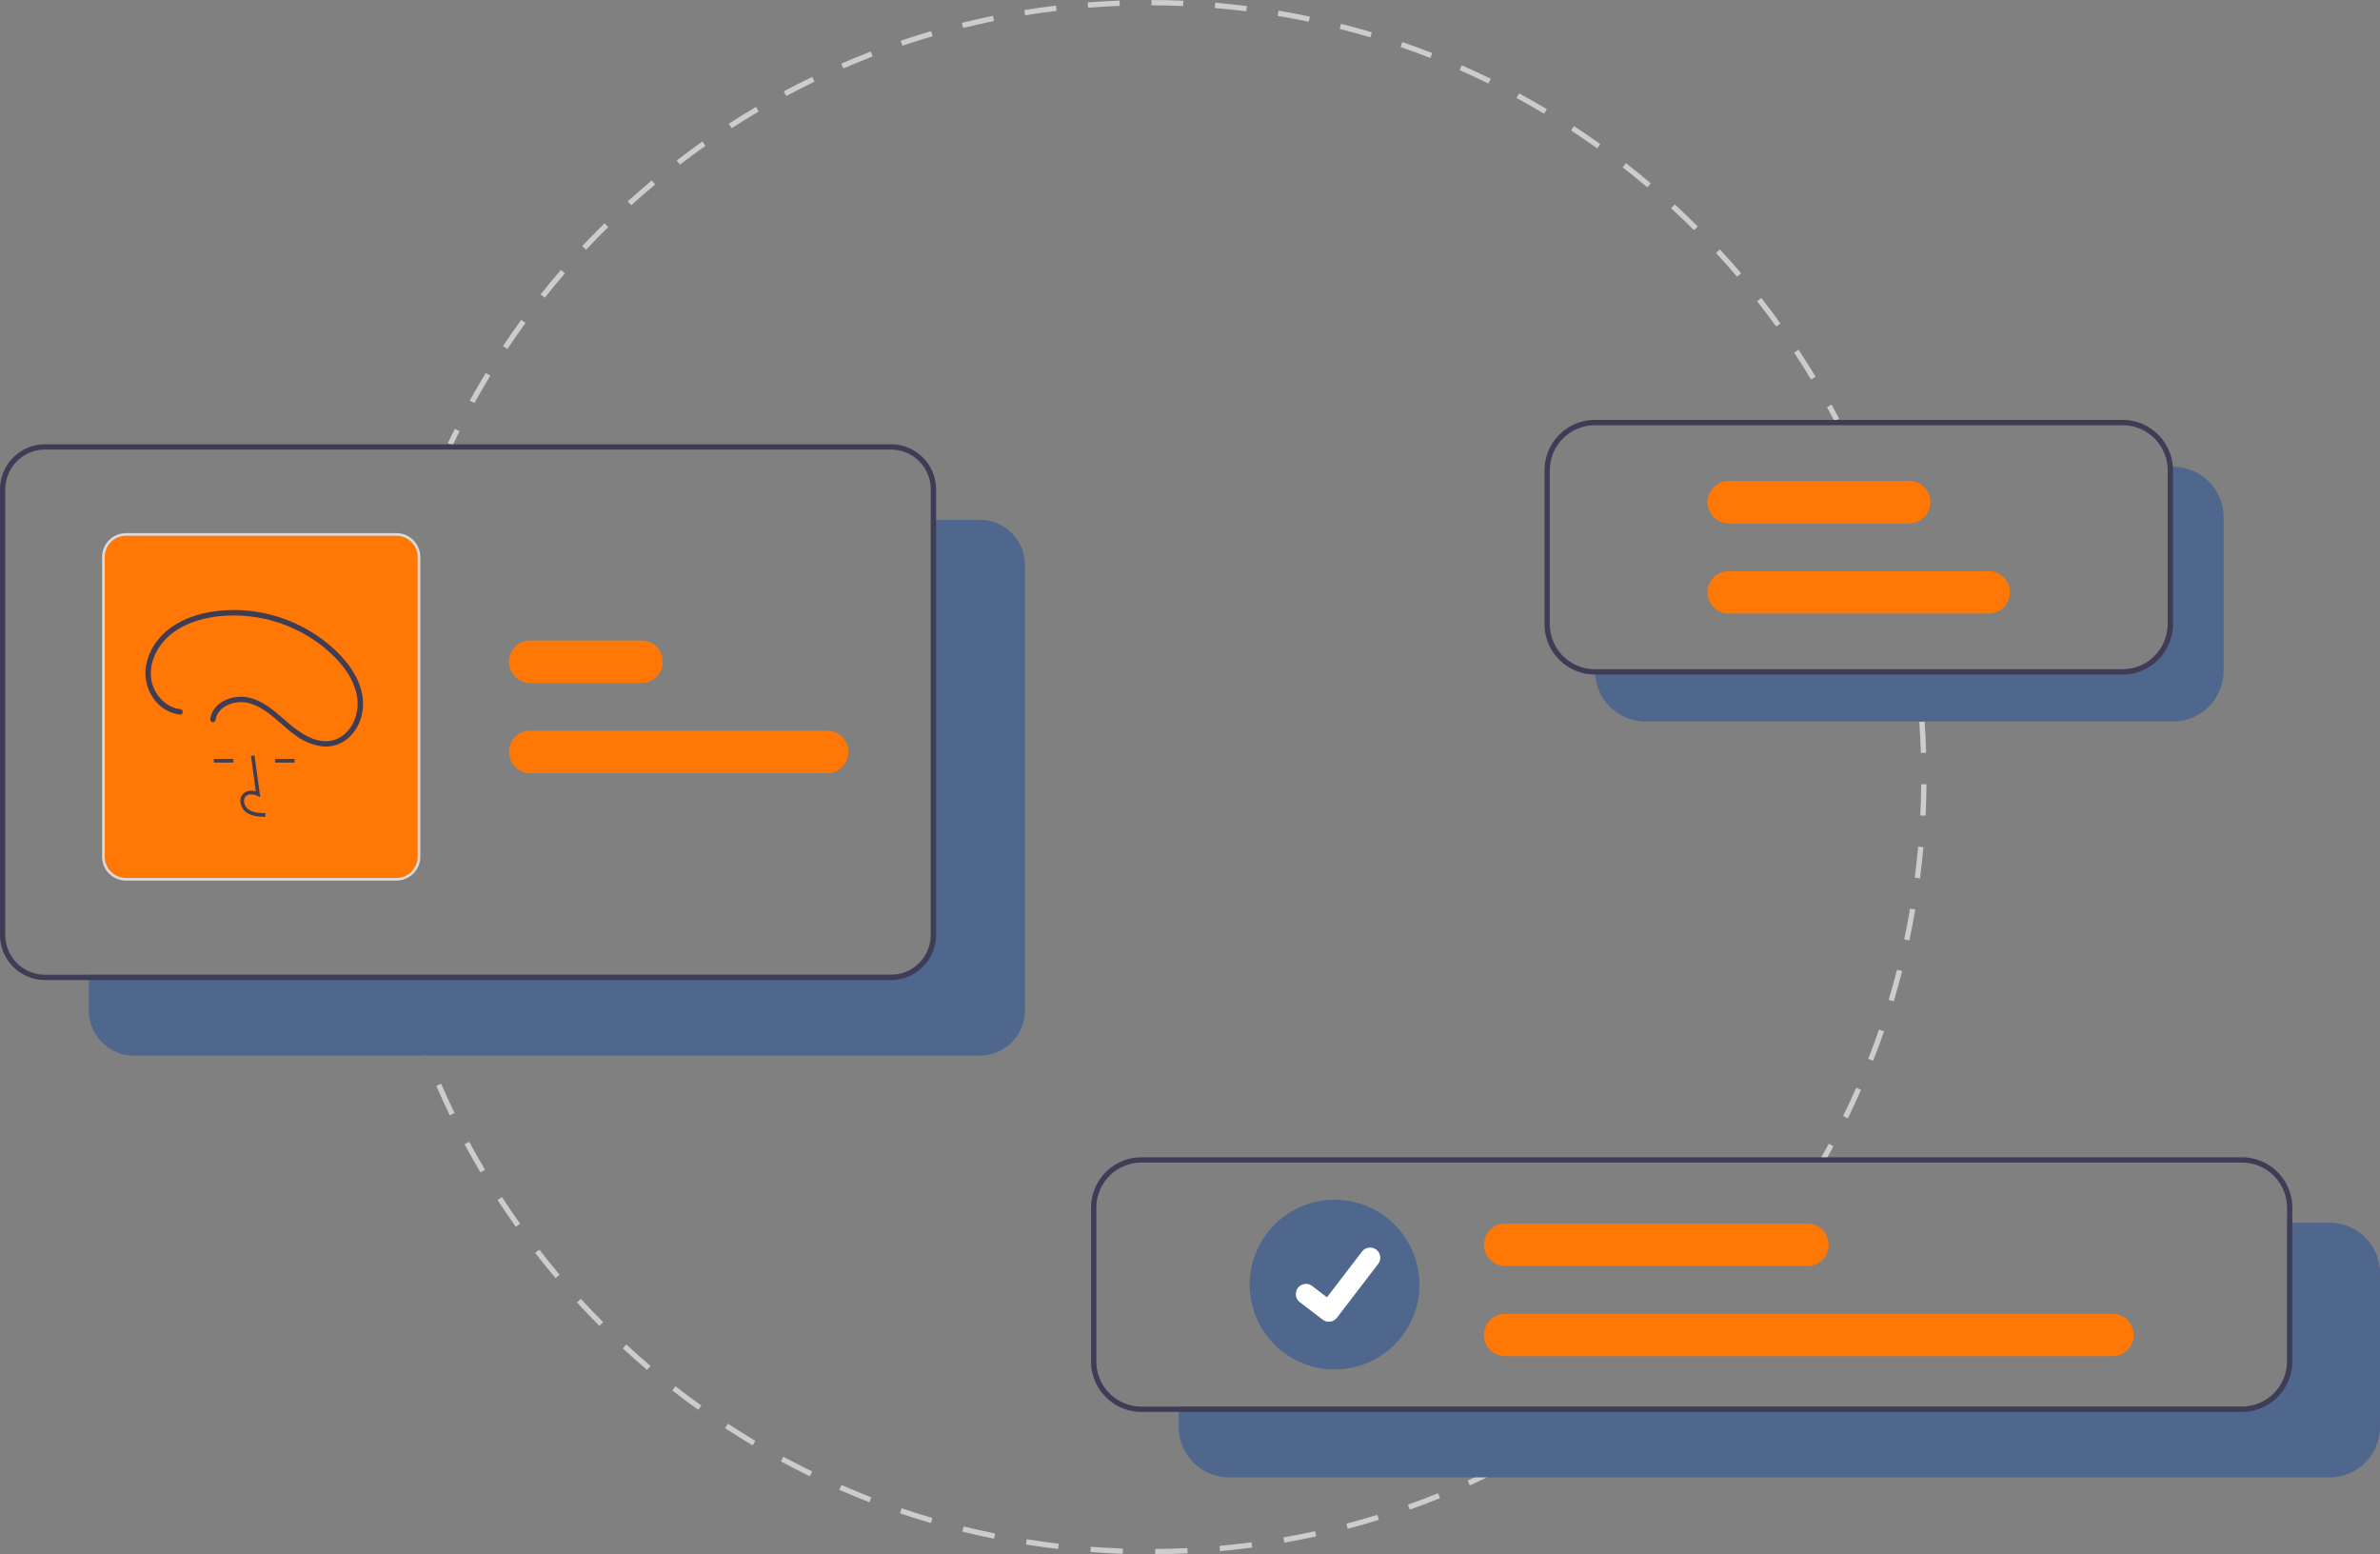 <svg xmlns="http://www.w3.org/2000/svg" data-name="Layer 1" width="897.5" height="585.991"><rect width="100%" height="100%" fill="#808080" stroke="none"/><rect id="backgroundrect" width="100%" height="100%" x="0" y="0" fill="none" stroke="none"/><g class="currentLayer" style=""><title>Layer 1</title><path d="M596.985,536.185 l-1.118,-1.658 q2.479,-1.671 4.922,-3.389 l1.151,1.636 Q599.481,534.504 596.985,536.185 z" fill="#ccc" id="svg_1"/><path d="M435.632,585.991 l-0.014,-2 c4.044,-0.029 8.132,-0.142 12.15,-0.336 l0.097,1.998 C443.819,585.848 439.703,585.962 435.632,585.991 zm-12.235,-0.163 c-4.061,-0.138 -8.171,-0.362 -12.218,-0.667 l0.15,-1.994 c4.019,0.303 8.102,0.526 12.135,0.662 zm36.671,-1.018 l-0.179,-1.992 c4.014,-0.36 8.077,-0.811 12.076,-1.339 l0.262,1.982 C468.2,583.994 464.109,584.448 460.068,584.811 zm-61.069,-0.821 c-4.042,-0.474 -8.12,-1.039 -12.121,-1.679 l0.316,-1.975 c3.973,0.635 8.023,1.196 12.038,1.667 zm85.32,-2.382 l-0.344,-1.97 c3.969,-0.694 7.98,-1.482 11.922,-2.344 l0.427,1.954 C492.354,580.115 488.315,580.909 484.319,581.607 zm-109.48,-1.481 c-3.979,-0.809 -7.996,-1.713 -11.938,-2.688 l0.48,-1.941 c3.915,0.968 7.904,1.866 11.856,2.669 zm133.381,-3.74 l-0.508,-1.935 c3.9,-1.025 7.831,-2.148 11.684,-3.336 l0.59,1.911 C516.105,574.223 512.146,575.353 508.219,576.386 zm-157.161,-2.145 c-3.902,-1.142 -7.836,-2.384 -11.693,-3.691 l0.642,-1.895 c3.831,1.299 7.738,2.532 11.613,3.666 zm180.54,-5.068 L530.929,567.289 c3.8,-1.35 7.623,-2.799 11.363,-4.307 l0.748,1.854 C539.274,566.355 535.425,567.814 531.598,569.173 zm-203.758,-2.804 c-3.797,-1.469 -7.611,-3.037 -11.335,-4.661 l0.799,-1.833 c3.699,1.613 7.487,3.17 11.258,4.629 zm226.45,-6.348 l-0.826,-1.821 c3.678,-1.667 7.366,-3.432 10.962,-5.247 l0.901,1.785 C561.707,556.566 557.993,558.343 554.29,560.021 zm-248.913,-3.446 c-3.655,-1.78 -7.322,-3.662 -10.9,-5.594 l0.95,-1.76 c3.553,1.918 7.195,3.788 10.825,5.556 zM576.135,548.998 l-0.975,-1.746 c3.523,-1.967 7.051,-4.035 10.485,-6.146 l1.047,1.704 C583.234,544.935 579.682,547.017 576.135,548.998 zm-292.311,-4.061 c-3.489,-2.077 -6.984,-4.259 -10.39,-6.484 l1.094,-1.674 c3.383,2.21 6.854,4.377 10.319,6.439 zm-20.499,-13.395 c-3.302,-2.36 -6.603,-4.825 -9.811,-7.325 l1.229,-1.577 c3.186,2.483 6.464,4.931 9.744,7.275 zm-19.307,-15.05 c-3.1,-2.631 -6.184,-5.36 -9.166,-8.112 l1.356,-1.47 c2.962,2.733 6.025,5.444 9.104,8.057 zm-17.985,-16.596 c-2.868,-2.876 -5.714,-5.851 -8.459,-8.842 l1.474,-1.353 c2.726,2.971 5.552,5.925 8.401,8.782 zM209.49,481.871 c-2.616,-3.099 -5.204,-6.298 -7.694,-9.51 l1.581,-1.226 c2.473,3.189 5.044,6.367 7.642,9.445 zM194.505,462.54 c-2.351,-3.309 -4.665,-6.711 -6.875,-10.113 l1.677,-1.09 c2.195,3.379 4.493,6.759 6.828,10.045 zM181.183,442.037 c-2.068,-3.492 -4.088,-7.075 -6.006,-10.647 l1.762,-0.946 c1.905,3.548 3.912,7.106 5.965,10.575 zm-11.56,-21.535 c-1.767,-3.649 -3.48,-7.387 -5.093,-11.107 l1.835,-0.795 c1.601,3.695 3.303,7.406 5.058,11.031 zm-9.713,-22.415 c-1.456,-3.789 -2.851,-7.658 -4.145,-11.5 l1.895,-0.639 c1.286,3.816 2.67,7.659 4.117,11.421 z" fill="#ccc" id="svg_2"/><path d="M152.072,374.803 q-0.838,-2.887 -1.618,-5.799 l1.932,-0.518 q0.774,2.892 1.607,5.759 z" fill="#ccc" id="svg_3"/><path d="M722.693,260.388 q-0.332,-2.977 -0.723,-5.935 l1.983,-0.263 q0.394,2.979 0.729,5.976 z" fill="#ccc" id="svg_4"/><path d="M696.816,421.656 l-1.796,-0.879 c1.718,-3.51 3.388,-7.104 4.963,-10.684 l1.831,0.806 C700.227,414.503 698.546,418.122 696.816,421.656 zm9.552,-21.71 l-1.862,-0.73 c1.427,-3.638 2.799,-7.356 4.077,-11.052 l1.89,0.653 C709.187,392.538 707.806,396.282 706.368,399.945 zm7.754,-22.416 l-1.916,-0.576 c1.127,-3.749 2.192,-7.567 3.163,-11.349 l1.937,0.498 C716.329,369.91 715.257,373.754 714.122,377.53 zm5.9,-22.975 l-1.956,-0.418 c0.817,-3.823 1.567,-7.715 2.228,-11.57 l1.971,0.338 C721.601,346.786 720.846,350.706 720.023,354.555 zm4.013,-23.381 l-1.983,-0.258 c0.504,-3.871 0.936,-7.812 1.284,-11.713 l1.992,0.178 C724.978,323.309 724.543,327.276 724.035,331.174 zm2.11,-23.63 l-1.998,-0.098 c0.191,-3.898 0.305,-7.862 0.34,-11.779 l2,0.018 C726.452,299.628 726.337,303.619 726.145,307.543 zm-1.785,-23.662 c-0.12,-3.91 -0.321,-7.868 -0.598,-11.764 l1.995,-0.142 c0.278,3.922 0.48,7.907 0.602,11.844 z" fill="#ccc" id="svg_5"/><path d="M688.486,437.432 l-1.739,-0.987 q1.474,-2.597 2.896,-5.227 l1.759,0.951 Q689.971,434.817 688.486,437.432 z" fill="#ccc" id="svg_6"/><path d="M170.673,167.929 l-1.805,-0.86 q1.296,-2.719 2.647,-5.408 l1.787,0.897 Q171.961,165.229 170.673,167.929 z" fill="#ccc" id="svg_7"/><path d="M178.886,151.989 l-1.749,-0.971 c1.939,-3.494 3.977,-6.993 6.056,-10.401 l1.707,1.042 C182.835,145.043 180.812,148.519 178.886,151.989 zm504.064,-8.926 c-2.043,-3.392 -4.187,-6.792 -6.373,-10.105 l1.669,-1.102 c2.201,3.336 4.36,6.76 6.417,10.174 zm-491.615,-11.481 l-1.663,-1.11 c2.219,-3.322 4.537,-6.644 6.89,-9.872 l1.616,1.178 C195.842,124.983 193.539,128.282 191.335,131.582 zm478.46,-8.46 c-2.318,-3.218 -4.734,-6.432 -7.18,-9.551 l1.574,-1.234 c2.463,3.141 4.895,6.376 7.229,9.616 zm-464.378,-10.86 l-1.567,-1.243 c2.484,-3.13 5.066,-6.25 7.673,-9.274 l1.514,1.307 C210.448,106.054 207.884,109.152 205.417,112.262 zm449.634,-7.941 c-2.575,-3.021 -5.246,-6.027 -7.937,-8.935 l1.468,-1.358 c2.71,2.928 5.398,5.954 7.991,8.996 zM221.028,94.16 l-1.46,-1.367 c2.728,-2.914 5.555,-5.812 8.403,-8.615 l1.403,1.425 C226.545,88.386 223.737,91.266 221.028,94.16 zm417.79,-7.378 c-2.81,-2.798 -5.717,-5.577 -8.641,-8.259 l1.352,-1.474 c2.944,2.701 5.871,5.499 8.7,8.316 zM238.061,77.394 l-1.344,-1.481 c2.957,-2.682 6.01,-5.34 9.076,-7.9 l1.282,1.535 C244.03,72.09 240.997,74.73 238.061,77.394 zm383.145,-6.771 c-3.031,-2.561 -6.156,-5.094 -9.288,-7.528 l1.227,-1.579 c3.154,2.451 6.3,5.001 9.352,7.58 zm-364.803,-8.547 l-1.218,-1.586 c3.165,-2.431 6.425,-4.83 9.689,-7.132 l1.152,1.635 C262.782,57.278 259.545,59.662 256.402,62.075 zm345.927,-6.124 c-3.231,-2.305 -6.553,-4.574 -9.874,-6.744 l1.094,-1.674 c3.344,2.185 6.688,4.469 9.942,6.791 zM275.929,48.31 L274.845,46.629 c3.353,-2.164 6.798,-4.288 10.239,-6.313 l1.015,1.724 C282.681,44.051 279.26,46.161 275.929,48.31 zm306.381,-5.436 c-3.406,-2.031 -6.904,-4.021 -10.396,-5.912 l0.953,-1.759 c3.516,1.905 7.038,3.908 10.468,5.953 zm-285.795,-6.682 l-0.943,-1.764 c3.522,-1.883 7.129,-3.716 10.721,-5.45 l0.869,1.801 C303.596,32.501 300.014,34.322 296.515,36.192 zm264.768,-4.71 c-3.574,-1.749 -7.225,-3.443 -10.851,-5.036 l0.804,-1.831 c3.651,1.604 7.327,3.31 10.925,5.071 zm-243.261,-5.67 l-0.794,-1.836 c3.66,-1.583 7.405,-3.113 11.131,-4.546 l0.718,1.867 C325.376,22.719 321.657,24.238 318.022,25.812 zm221.36,-3.95 c-3.697,-1.444 -7.476,-2.832 -11.233,-4.124 l0.65,-1.892 c3.783,1.301 7.588,2.698 11.311,4.152 zm-199.077,-4.619 l-0.64,-1.895 c3.784,-1.278 7.641,-2.493 11.464,-3.611 l0.561,1.92 C347.893,14.767 344.062,15.973 340.305,17.242 zm176.448,-3.16 c-3.808,-1.135 -7.69,-2.205 -11.539,-3.181 l0.491,-1.938 c3.876,0.982 7.785,2.06 11.619,3.202 zm-153.542,-3.538 l-0.481,-1.941 c3.874,-0.96 7.817,-1.853 11.719,-2.65 l0.401,1.959 C370.975,8.705 367.059,9.59 363.212,10.544 zm130.338,-2.342 c-3.871,-0.812 -7.822,-1.557 -11.745,-2.212 l0.33,-1.973 c3.95,0.66 7.929,1.41 11.826,2.228 zm-106.944,-2.444 l-0.32,-1.975 c3.941,-0.639 7.951,-1.204 11.916,-1.679 l0.238,1.985 C394.502,4.562 390.52,5.124 386.606,5.758 zm83.373,-1.495 c-3.927,-0.491 -7.926,-0.909 -11.886,-1.24 l0.167,-1.993 c3.988,0.333 8.015,0.753 11.969,1.249 zm-59.646,-1.355 l-0.157,-1.994 c3.979,-0.313 8.021,-0.549 12.013,-0.701 l0.076,1.999 C418.3,2.363 414.285,2.597 410.333,2.908 zm35.832,-0.639 c-3.96,-0.169 -7.98,-0.26 -11.949,-0.27 l0.005,-2 c3.995,0.01 8.042,0.101 12.029,0.271 z" fill="#ccc" id="svg_8"/><path d="M691.768,158.784 q-1.382,-2.654 -2.816,-5.274 l1.754,-0.96 q1.444,2.639 2.835,5.311 z" fill="#ccc" id="svg_9"/><path d="M369.5,195.999 h-18.5 v156.5 a15.018,15.018 0 0 1 -15,15 H33.5 v13.5 a17.024,17.024 0 0 0 17,17 h319 a17.024,17.024 0 0 0 17,-17 v-168 A17.024,17.024 0 0 0 369.5,195.999 z" fill="#4f668d" id="svg_10" class="" fill-opacity="1"/><path d="M336,167.499 h-319 a17.024,17.024 0 0 0 -17,17 v168 a17.024,17.024 0 0 0 17,17 h319 a17.024,17.024 0 0 0 17,-17 v-168 A17.024,17.024 0 0 0 336,167.499 zm15,185 a15.018,15.018 0 0 1 -15,15 h-319 a15.018,15.018 0 0 1 -15,-15 v-168 a15.018,15.018 0 0 1 15,-15 h319 a15.018,15.018 0 0 1 15,15 z" fill="#3f3d56" id="svg_11"/><path d="M311.941,291.499 h-112 a8,8 0 1 1 0,-16 h112 a8,8 0 0 1 0,16 z" fill="#ff7705" id="svg_12" class="" fill-opacity="1"/><path d="M241.941,257.499 h-42 a8,8 0 1 1 0,-16 h42 a8,8 0 0 1 0,16 z" fill="#ff7705" id="svg_13" class="" fill-opacity="1"/><path d="M149.5,331.499 h-102 a8.51,8.51 0 0 1 -8.5,-8.5 v-113 a8.51,8.51 0 0 1 8.5,-8.5 h102 a8.51,8.51 0 0 1 8.5,8.5 v113 A8.51,8.51 0 0 1 149.5,331.499 z" fill="#ff7705" id="svg_14" class="" fill-opacity="1" stroke="#dadada" stroke-opacity="1"/><path d="M100.044,307.962 c-2.249,-0.063 -5.048,-0.142 -7.203,-1.716 a5.533,5.533 0 0 1 -2.177,-4.131 a3.721,3.721 0 0 1 1.265,-3.056 a4.802,4.802 0 0 1 4.543,-0.654 l-1.836,-13.418 l1.348,-0.185 l2.159,15.775 l-1.125,-0.516 c-1.305,-0.599 -3.096,-0.903 -4.209,0.038 a2.39,2.39 0 0 0 -0.784,1.969 a4.181,4.181 0 0 0 1.62,3.08 c1.677,1.226 3.908,1.384 6.439,1.455 z" fill="#3f3d56" id="svg_15" class=""/><rect x="80.643" y="286.144" width="7.327" height="1.36" fill="#3f3d56" id="svg_16"/><rect x="103.77" y="286.144" width="7.327" height="1.36" fill="#3f3d56" id="svg_17"/><path d="M67.913,267.358 c-5.9,-0.673 -10.47,-6.326 -10.972,-12.063 c-0.597,-6.824 3.377,-13.306 8.829,-17.135 c5.702,-4.005 12.806,-5.677 19.679,-6.045 a54.085,54.085 0 0 1 36.969,12.185 c5.15,4.278 9.96,9.727 11.783,16.308 c1.583,5.716 0.295,12.191 -4.302,16.194 a10.868,10.868 0 0 1 -8.34,2.568 c-3.567,-0.37 -6.858,-2.246 -9.707,-4.317 c-5.542,-4.029 -10.091,-9.642 -16.843,-11.748 c-4.951,-1.544 -11.375,-0.185 -14.4,4.292 a8.149,8.149 0 0 0 -1.301,3.414 a1.057,1.057 0 0 0 0.713,1.255 a1.027,1.027 0 0 0 1.255,-0.713 c0.794,-5.639 7.728,-7.743 12.593,-6.455 c7.094,1.878 11.856,8.208 17.676,12.23 a21.48,21.48 0 0 0 10.294,4.109 a12.782,12.782 0 0 0 8.981,-2.759 c4.972,-3.926 6.874,-10.679 5.774,-16.759 c-1.273,-7.041 -6.012,-13.075 -11.212,-17.747 a56.083,56.083 0 0 0 -38.327,-14.159 c-7.192,0.165 -14.697,1.65 -20.893,5.452 c-6.01,3.687 -10.656,9.857 -11.263,17.028 c-0.534,6.312 2.852,12.914 8.665,15.679 a13.57,13.57 0 0 0 4.348,1.227 c1.303,0.149 1.292,-1.893 0,-2.041 z" fill="#3f3d56" id="svg_18"/><path d="M878.5,460.999 h-16.06 v52.32 a17.024,17.024 0 0 1 -17,17 H444.5 v7.68 a19.017,19.017 0 0 0 19,19 h415 a19.017,19.017 0 0 0 19,-19 v-58 A19.017,19.017 0 0 0 878.5,460.999 z" fill="#4f668d" id="svg_19" class="" fill-opacity="1"/><path d="M845.44,436.319 h-415 a19.017,19.017 0 0 0 -19,19 v58 a19.017,19.017 0 0 0 19,19 h415 a19.017,19.017 0 0 0 19,-19 v-58 A19.017,19.017 0 0 0 845.44,436.319 zm17,77 a17.024,17.024 0 0 1 -17,17 h-415 a17.024,17.024 0 0 1 -17,-17 v-58 a17.024,17.024 0 0 1 17,-17 h415 a17.024,17.024 0 0 1 17,17 z" fill="#3f3d56" id="svg_20"/><path d="M503.271,452.322 a32,32 0 1 0 32,32 A32.037,32.037 0 0 0 503.271,452.322 z" fill="#4f668d" id="svg_21" class="" fill-opacity="1"/><path d="M796.61,511.322 h-229 a8,8 0 1 1 0,-16 h229 a8,8 0 0 1 0,16 z" fill="#ff7705" id="svg_22" class="" fill-opacity="1"/><path d="M681.61,477.322 h-114 a8,8 0 1 1 0,-16 h114 a8,8 0 0 1 0,16 z" fill="#ff7705" id="svg_23" class="" fill-opacity="1"/><path id="b075a903-93c9-45c1-bbfc-445555d45864" data-name="Path 395" d="M501.101,498.314 a3.812,3.812 0 0 1 -2.293,-0.762 l-0.041,-0.031 l-8.638,-6.608 a3.839,3.839 0 0 1 4.671,-6.093 l5.595,4.29 L513.616,471.863 a3.837,3.837 0 0 1 5.38,-0.711 l0.001,0.001 l-0.082,0.114 l0.084,-0.114 a3.842,3.842 0 0 1 0.71,5.381 l-15.551,20.279 a3.839,3.839 0 0 1 -3.053,1.497 z" fill="#fff"/><path d="M819.5,175.999 h-2.12 q0.06,0.645 0.06,1.32 v58 a17.024,17.024 0 0 1 -17,17 H601.5 v0.68 c0,0.44 0.02,0.88 0.05,1.32 a19.004,19.004 0 0 0 18.95,17.68 h199 a19.017,19.017 0 0 0 19,-19 v-58 A19.017,19.017 0 0 0 819.5,175.999 z" fill="#4f668d" id="svg_24" class="" fill-opacity="1"/><path d="M819.39,175.999 a19.004,19.004 0 0 0 -18.95,-17.68 h-199 a19.017,19.017 0 0 0 -19,19 v58 a19.017,19.017 0 0 0 19,19 h199 a19.017,19.017 0 0 0 19,-19 v-58 C819.44,176.879 819.42,176.439 819.39,175.999 zm-1.95,59.32 a17.024,17.024 0 0 1 -17,17 h-199 a17.024,17.024 0 0 1 -17,-17 v-58 a17.024,17.024 0 0 1 17,-17 h199 a17.016,17.016 0 0 1 16.94,15.68 q0.06,0.645 0.06,1.32 z" fill="#3f3d56" id="svg_25"/><path d="M749.941,231.322 h-98 a8,8 0 1 1 0,-16 h98 a8,8 0 0 1 0,16 z" fill="#ff7705" id="svg_26" class="" fill-opacity="1"/><path d="M719.941,197.322 h-68 a8,8 0 1 1 0,-16 h68 a8,8 0 0 1 0,16 z" fill="#ff7705" id="svg_27" class="" fill-opacity="1"/></g></svg>